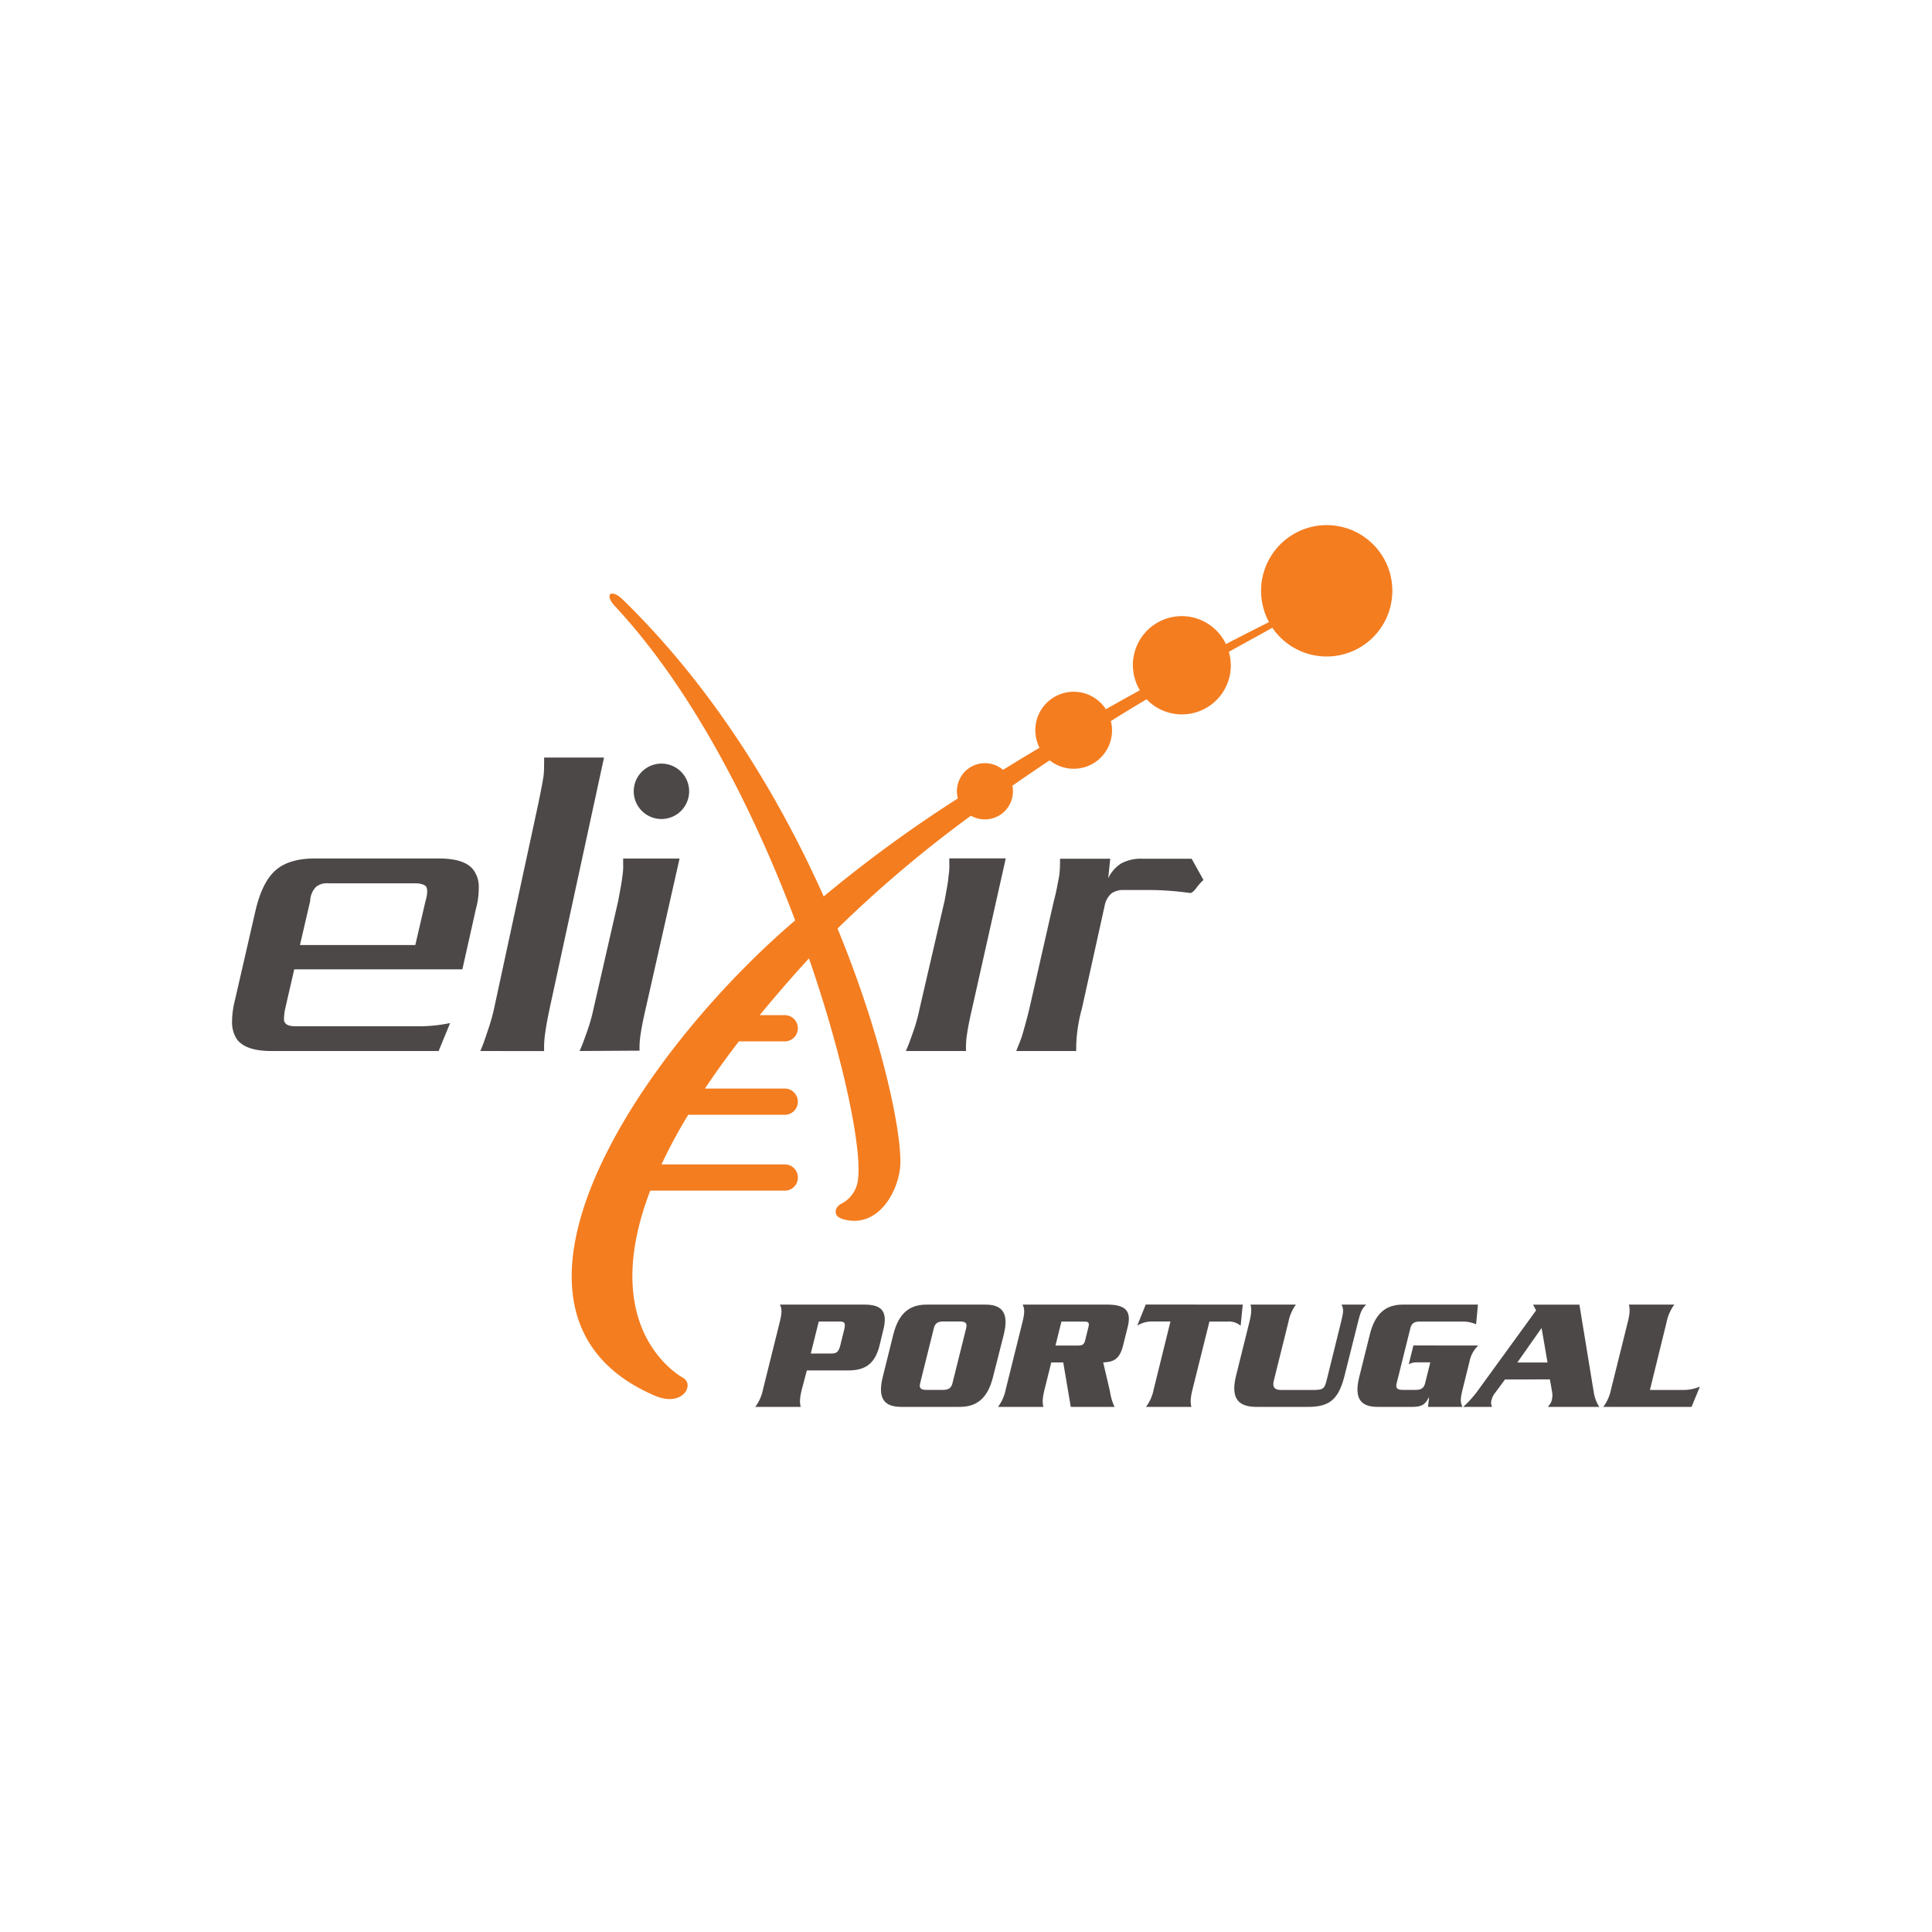 <svg xmlns="http://www.w3.org/2000/svg" width="500" height="500" viewBox="0 0 500 500"><defs><style>.cls-1{fill:#4d4848;}.cls-2{fill:#f47d20;}</style></defs><g id="Nodes"><path class="cls-1" d="M150,272c.63-1.38,1.16-2.86,1.8-4.66a46.2,46.2,0,0,0,1.8-6.25L160,233.1c.53-2.86.94-5,1.06-6.25a16.19,16.19,0,0,0,.21-3.39v-1.27h14.6L167.11,261c-.64,2.76-1.06,4.87-1.27,6.36a22.21,22.21,0,0,0-.32,4.55Z"/><path class="cls-2" d="M343.36,135.9A17,17,0,0,0,328.42,161c-1.69.84-5.63,2.82-11.15,5.69A12.65,12.65,0,1,0,295,178.63c-2.84,1.56-5.78,3.21-8.8,4.92A9.93,9.93,0,0,0,267.94,189a9.82,9.82,0,0,0,1.09,4.51q-4.69,2.79-9.44,5.72a7.25,7.25,0,0,0-11.94,5.54,7.08,7.08,0,0,0,.25,1.86A342.1,342.1,0,0,0,213.18,232c-11.48-25.68-28.42-53.87-52-76.82l-.07-.06c-2.75-2.72-5-1.52-1.87,1.86l.12.13c20,21.53,35.72,52.68,46.43,81.09-40.63,34.69-85.41,101.91-36.32,123,7.14,3.08,10.4-2.8,7.32-4.61-.55-.33-22.41-12.14-8.51-48.45h35a3.4,3.4,0,0,0,0-6.79H171.19a134.31,134.31,0,0,1,6.92-12.84h25.16a3.4,3.4,0,0,0,0-6.79H182.44q3.88-5.83,8.78-12.21h12.05a3.4,3.4,0,0,0,0-6.79h-6.66c3.8-4.64,8-9.49,12.63-14.57l.12-.13c9.23,26.72,13.68,49.5,12.7,57.09a7.93,7.93,0,0,1-4.27,6.38c-1.72.81-2.42,3.18.27,4,8.6,2.53,13.89-6,14.84-12.85s-3.74-32.19-16.15-62.34a317,317,0,0,1,34.53-29.2A7.26,7.26,0,0,0,262,203.35c3.24-2.26,6.47-4.46,9.66-6.58a9.92,9.92,0,0,0,15.83-10.16c3.18-2,6.27-3.86,9.24-5.64a12.65,12.65,0,0,0,21.8-8.73,13,13,0,0,0-.51-3.55c5.4-3,9.34-5.13,11.26-6.23a17,17,0,1,0,14.05-26.56Z"/><path class="cls-1" d="M113.52,272H70.22c-4.34,0-7.3-.95-8.89-3a8,8,0,0,1-1.27-4.76,22.47,22.47,0,0,1,.74-5.4l5.4-23.5c1.16-4.76,2.85-8.15,5.19-10.17s5.71-3,10.16-3h32c4.55,0,7.52,1,9,3A7.47,7.47,0,0,1,123.9,230a20.42,20.42,0,0,1-.75,5.29l-3.49,15.57H76.15L73.82,261a14.11,14.11,0,0,0-.32,2.44c0,.53,0,.95.22,1.16.31.64,1.26,1,2.75,1h31.75a38.86,38.86,0,0,0,8.27-.84Zm-3.39-38.85a8.44,8.44,0,0,0,.43-2.54,3.32,3.32,0,0,0-.21-1.06c-.43-.64-1.49-.95-3-.95H84.93a4.37,4.37,0,0,0-3.17.95,5.45,5.45,0,0,0-1.48,3.6l-2.65,11.43h29.85Z"/><path class="cls-1" d="M124.31,272c.68-1.54,1.24-3.2,1.91-5.22a52,52,0,0,0,1.91-7l11.12-51.5c.67-3.21,1.12-5.58,1.35-7s.22-3.08.22-5.22h15.5l-13.81,63.73c-.67,3.09-1.13,5.47-1.35,7.13a26.34,26.34,0,0,0-.34,5.1Z"/><path class="cls-1" d="M302.93,230.56c-1.59-.11-3.18-.22-5-.22h-7.09a5.15,5.15,0,0,0-3.17.85,5.67,5.67,0,0,0-1.8,3.28L280,261a40.17,40.17,0,0,0-1.48,9.74V272H263c.63-1.59,1.27-3.08,1.69-4.55s1-3.5,1.7-6.36l6.35-27.94c.74-2.76,1.06-4.87,1.38-6.46a31.58,31.58,0,0,0,.21-4.45h13l-.53,5.08a9.1,9.1,0,0,1,3.28-3.81,10.57,10.57,0,0,1,5.61-1.27h12.71l3.06,5.5a11.8,11.8,0,0,0-1.79,2c-.74.95-1.27,1.37-1.59,1.37C306.22,230.88,304.51,230.66,302.93,230.56Z"/><path class="cls-1" d="M234.43,272c.63-1.38,1.16-2.86,1.79-4.66A43.46,43.46,0,0,0,238,261l6.47-27.94c.52-2.86.94-5,1-6.25a16.19,16.19,0,0,0,.21-3.39v-1.27h14.61L251.58,261c-.64,2.76-1.06,4.87-1.27,6.36A22.21,22.21,0,0,0,250,272Z"/><path class="cls-1" d="M178.35,204.79a7.17,7.17,0,1,1-7.17-7.17A7.17,7.17,0,0,1,178.35,204.79Z"/><path class="cls-1" d="M207.52,359.55c-.63,2.53-.54,3.52-.3,4.55H195.47a11.3,11.3,0,0,0,2-4.55l4.32-17.37c.63-2.52.55-3.51.06-4.55h21.67c3.93,0,6.43,1.08,5.1,6.45l-1,4.14c-1.34,5.38-4.38,6.45-8.31,6.45h-10.5Zm2.31-9.26h5.29c1.44,0,1.92-.42,2.39-2.28l.92-3.72c.47-1.86.21-2.31-1.25-2.27h-5.29Z"/><path class="cls-1" d="M231.18,345.41c1.42-5.71,4.33-7.78,8.64-7.78H255c4.3,0,6.19,2.07,4.77,7.78L257,356.33c-1.42,5.7-4.33,7.77-8.64,7.77H233.23c-4.3,0-6.19-2.07-4.77-7.77ZM238.13,358c-.32,1.28.24,1.7,1.57,1.7h4.38c1.32,0,2.09-.42,2.41-1.7l3.56-14.31c.32-1.28-.24-1.69-1.57-1.69H244.1c-1.32,0-2.09.41-2.41,1.69Z"/><path class="cls-1" d="M272.07,352.6l-1.73,6.95c-.63,2.53-.55,3.52-.31,4.55H258.29a11.3,11.3,0,0,0,2-4.55l4.32-17.37c.63-2.52.54-3.51.06-4.55h21.75c4.63,0,6.52,1.41,5.42,5.83l-1.22,4.88c-1,3.89-2.92,4.1-5.11,4.26l1.74,7.45a14.45,14.45,0,0,0,1.19,4.05H277.11l-1.94-11.5Zm1.09-4.38h5.71c1.28,0,1.7-.21,2-1.49l.8-3.22c.32-1.29,0-1.49-1.28-1.49H274.7Z"/><path class="cls-1" d="M321.62,337.63l-.54,5.46a4.82,4.82,0,0,0-3.49-1.07H313l-4.37,17.53c-.63,2.53-.54,3.52-.3,4.55H296.58a11.16,11.16,0,0,0,2-4.55L302.91,342h-4.59a7.2,7.2,0,0,0-4,1.07l2.19-5.46Z"/><path class="cls-1" d="M339.69,359.72c2.81,0,3.09-.29,3.68-2.65L347,342.39c.74-3,.75-3.52.19-4.76h6.37c-1.17,1.24-1.43,1.78-2.17,4.76L348,355.91c-1.5,6-3.69,8.19-9.44,8.19H325.2c-5.17,0-6.66-2.64-5.28-8.19l3.41-13.73c.63-2.52.55-3.51.31-4.55h11.74a11.31,11.31,0,0,0-1.95,4.55l-3.75,15.06c-.43,1.73.13,2.48,1.9,2.48Z"/><path class="cls-1" d="M382.58,348.22a7.69,7.69,0,0,0-2.27,4.14l-1.62,6.53c-.82,3.27-.78,3.81-.23,5.21h-8.89l.28-2.44h-.08c-.84,1.53-1.44,2.44-4.29,2.44h-8.93c-4.31,0-6.19-2.07-4.77-7.77l2.72-10.92c1.42-5.71,4.33-7.78,8.63-7.78h19.36l-.48,5.09a9,9,0,0,0-3.88-.7H367.42c-1.32,0-2.09.41-2.41,1.69L361.45,358c-.32,1.28.24,1.7,1.56,1.7h3.39c1.33,0,2.09-.42,2.41-1.7l1.35-5.42H366.4a4.12,4.12,0,0,0-1.82.5l1.21-4.88Z"/><path class="cls-1" d="M389.5,357l-2.69,3.64a4.31,4.31,0,0,0-.76,1.57,2.34,2.34,0,0,0,.1,1.9h-7.48a28.77,28.77,0,0,0,4.21-4.8l14.66-20.18-.79-1.49h12l3.74,22.83a9.69,9.69,0,0,0,1.41,3.64H400.59c.74-1,.87-1.16,1-1.73a5.21,5.21,0,0,0,.12-2l-.6-3.39Zm11-4.39-1.54-8.93-6.27,8.93Z"/><path class="cls-1" d="M435.38,359.72a10.94,10.94,0,0,0,4.56-.87l-2.17,5.25H414.94a11.3,11.3,0,0,0,2-4.55l4.32-17.37c.63-2.52.54-3.51.3-4.55h11.75a11.44,11.44,0,0,0-2,4.55L427,359.72Z"/></g></svg>